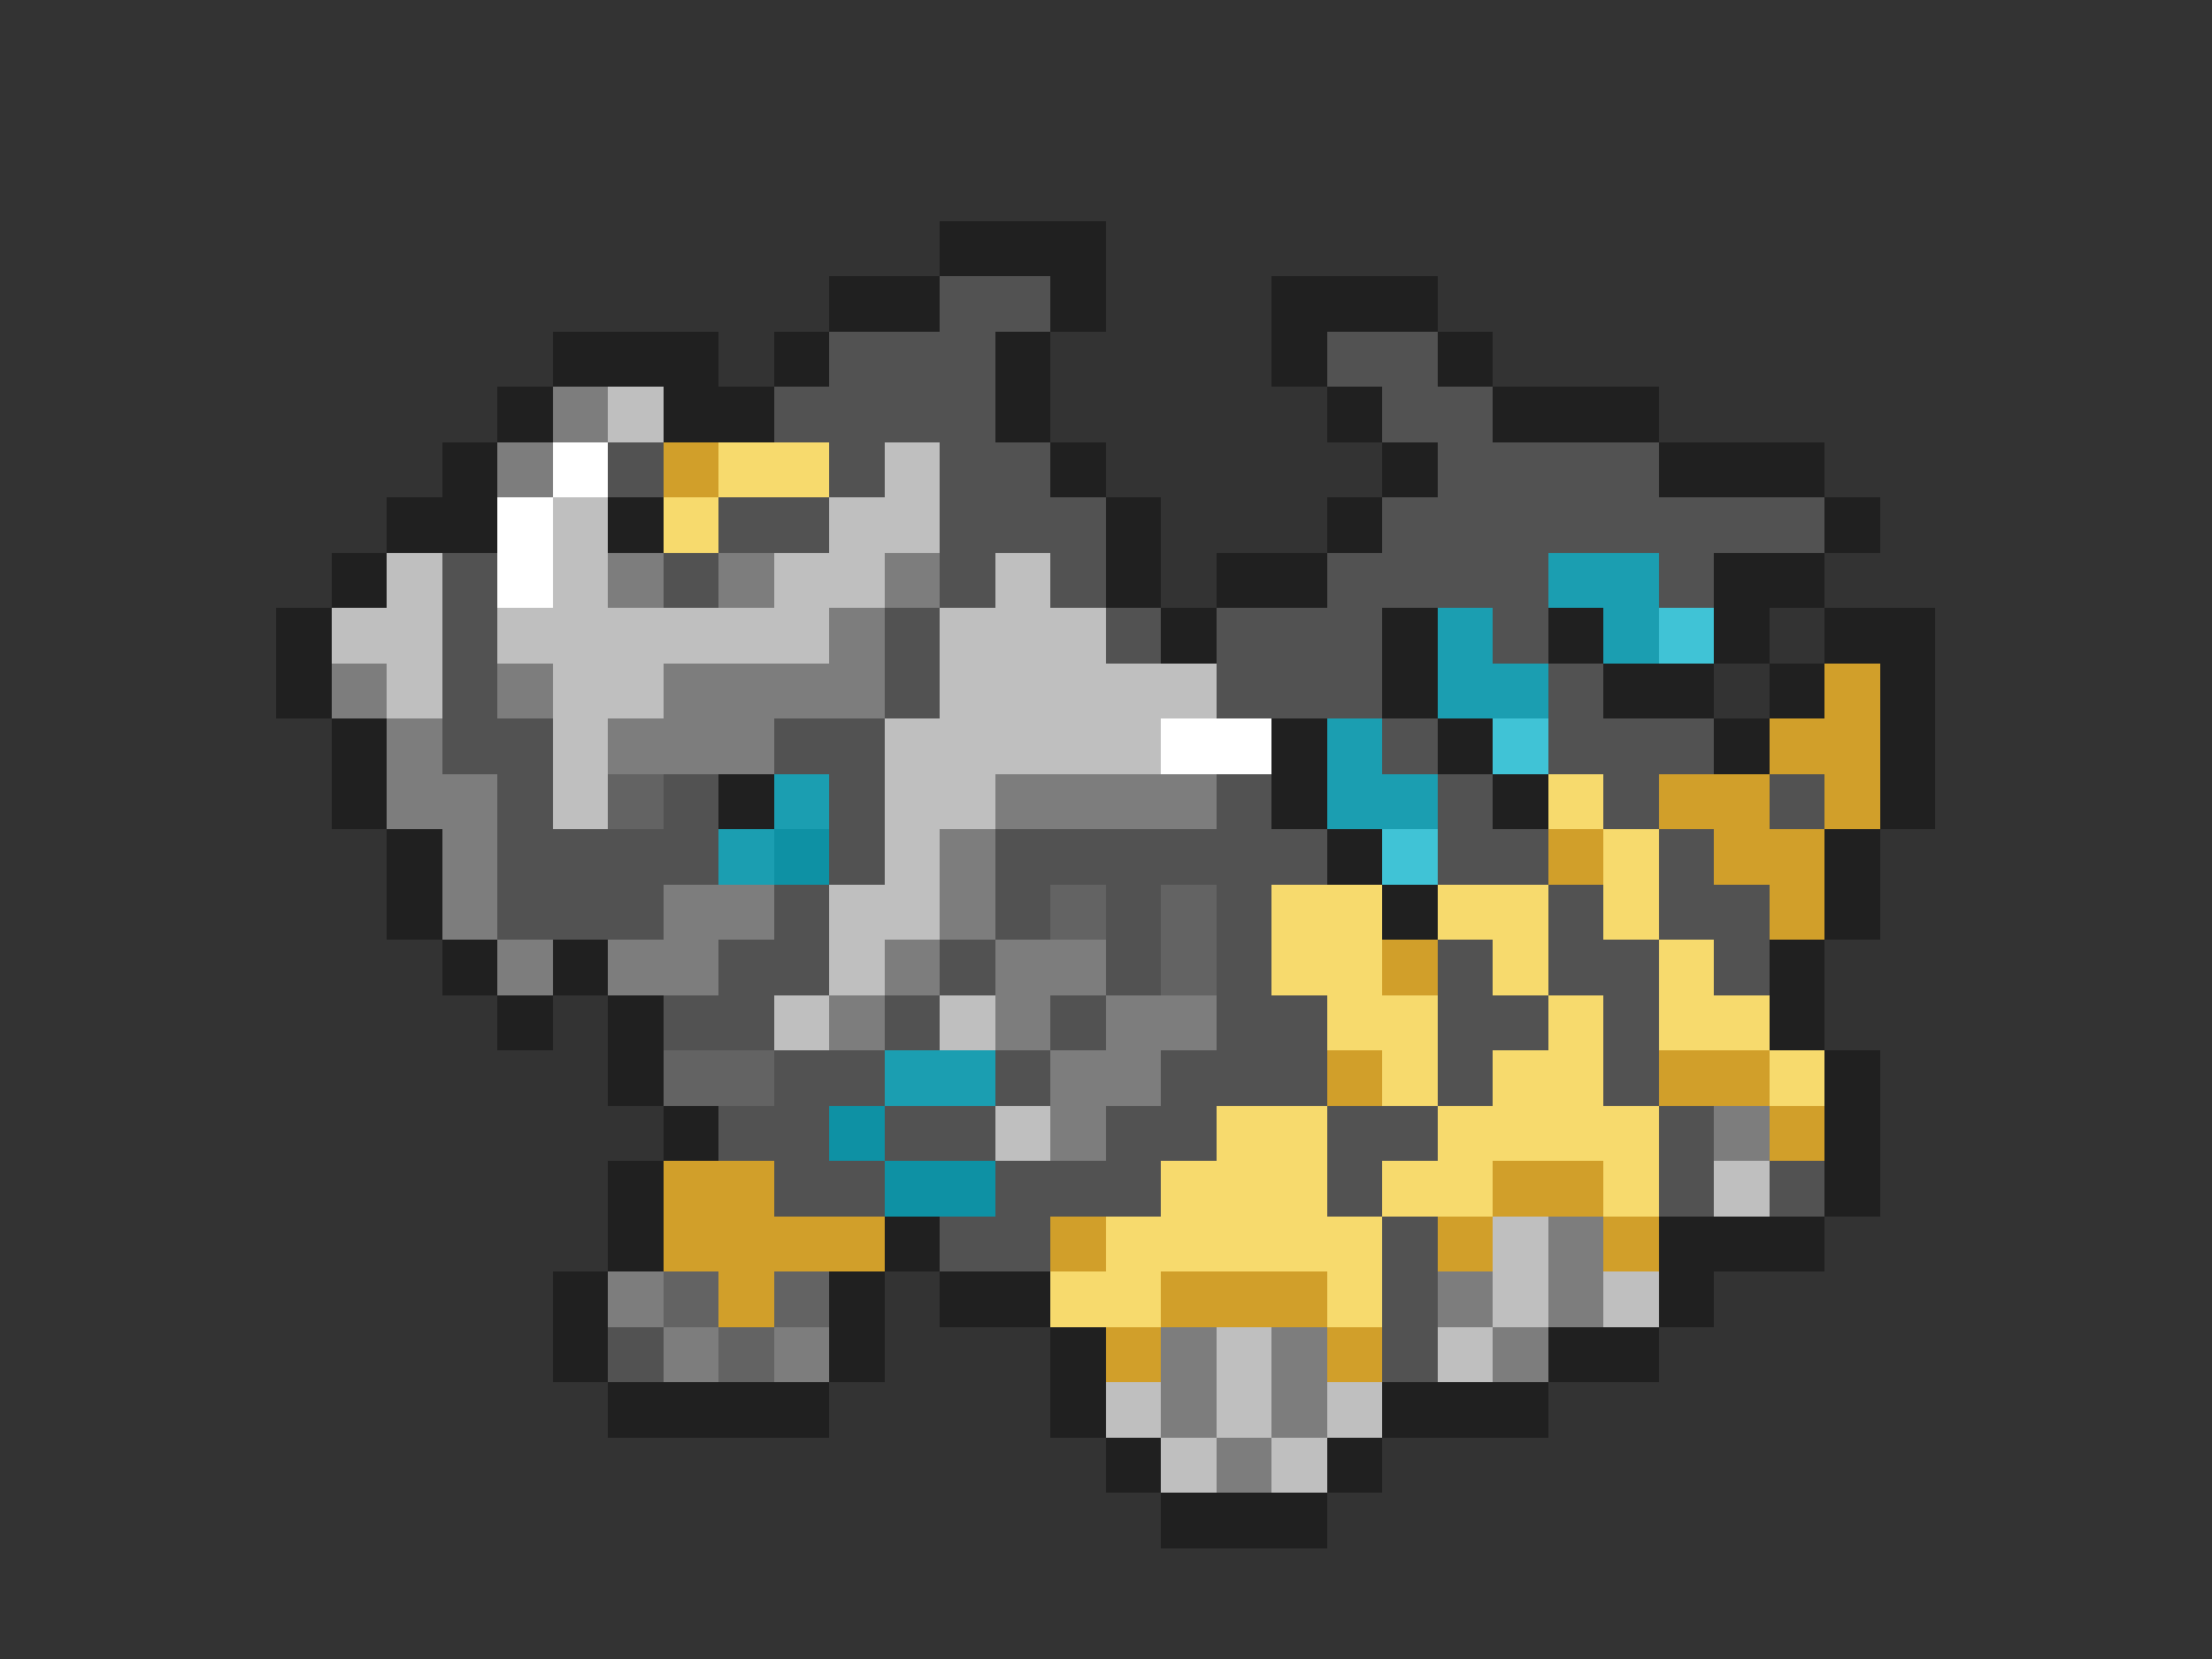 <svg xmlns="http://www.w3.org/2000/svg" viewBox="0 -0.5 40 30" shape-rendering="crispEdges">
<rect x="0" y="-0.5" width="40" height="30" fill="#333333" stroke="none"/>
<path stroke="#202020" d="M17 4h3M15 5h2M19 5h1M23 5h3M10 6h3M14 6h1M18 6h1M23 6h1M26 6h1M9 7h1M12 7h2M18 7h1M24 7h1M27 7h3M8 8h1M19 8h1M25 8h1M30 8h3M7 9h2M11 9h1M20 9h1M24 9h1M33 9h1M6 10h1M20 10h1M22 10h2M31 10h2M5 11h1M21 11h1M25 11h1M28 11h1M31 11h1M33 11h2M5 12h1M25 12h1M29 12h2M32 12h1M34 12h1M6 13h1M23 13h1M26 13h1M31 13h1M34 13h1M6 14h1M13 14h1M23 14h1M27 14h1M34 14h1M7 15h1M24 15h1M33 15h1M7 16h1M25 16h1M33 16h1M8 17h1M10 17h1M32 17h1M9 18h1M11 18h1M32 18h1M11 19h1M33 19h1M12 20h1M33 20h1M11 21h1M33 21h1M11 22h1M16 22h1M30 22h3M10 23h1M15 23h1M17 23h2M30 23h1M10 24h1M15 24h1M19 24h1M28 24h2M11 25h4M19 25h1M25 25h3M20 26h1M24 26h1M21 27h3" />
<path stroke="#525252" d="M17 5h2M15 6h3M24 6h2M14 7h4M25 7h2M11 8h1M15 8h1M17 8h2M26 8h4M13 9h2M17 9h3M25 9h8M8 10h1M12 10h1M17 10h1M19 10h1M24 10h4M30 10h1M8 11h1M16 11h1M20 11h1M22 11h3M27 11h1M8 12h1M16 12h1M22 12h3M28 12h1M8 13h2M14 13h2M25 13h1M28 13h3M9 14h1M12 14h1M15 14h1M22 14h1M26 14h1M29 14h1M32 14h1M9 15h4M15 15h1M18 15h6M26 15h2M30 15h1M9 16h3M14 16h1M18 16h1M20 16h1M22 16h1M28 16h1M30 16h2M13 17h2M17 17h1M20 17h1M22 17h1M26 17h1M28 17h2M31 17h1M12 18h2M16 18h1M19 18h1M22 18h2M26 18h2M29 18h1M14 19h2M18 19h1M21 19h3M26 19h1M29 19h1M13 20h2M16 20h2M20 20h2M24 20h2M30 20h1M14 21h2M18 21h3M24 21h1M30 21h1M32 21h1M17 22h2M25 22h1M25 23h1M11 24h1M25 24h1" />
<path stroke="#7d7d7d" d="M10 7h1M9 8h1M11 10h1M13 10h1M16 10h1M15 11h1M6 12h1M9 12h1M12 12h4M7 13h1M11 13h3M7 14h2M18 14h4M8 15h1M17 15h1M8 16h1M12 16h2M17 16h1M9 17h1M11 17h2M16 17h1M18 17h2M15 18h1M18 18h1M20 18h2M19 19h2M19 20h1M31 20h1M28 22h1M11 23h1M26 23h1M28 23h1M12 24h1M14 24h1M21 24h1M23 24h1M27 24h1M21 25h1M23 25h1M22 26h1" />
<path stroke="#bfbfbf" d="M11 7h1M16 8h1M10 9h1M15 9h2M7 10h1M10 10h1M14 10h2M18 10h1M6 11h2M9 11h6M17 11h3M7 12h1M10 12h2M17 12h5M10 13h1M16 13h5M10 14h1M16 14h2M16 15h1M15 16h2M15 17h1M14 18h1M17 18h1M18 20h1M31 21h1M27 22h1M27 23h1M29 23h1M22 24h1M26 24h1M20 25h1M22 25h1M24 25h1M21 26h1M23 26h1" />
<path stroke="#ffffff" d="M10 8h1M9 9h1M9 10h1M21 13h2" />
<path stroke="#d19f2a" d="M12 8h1M33 12h1M32 13h2M30 14h2M33 14h1M28 15h1M31 15h2M32 16h1M25 17h1M24 19h1M30 19h2M32 20h1M12 21h2M27 21h2M12 22h4M19 22h1M26 22h1M29 22h1M13 23h1M21 23h3M20 24h1M24 24h1" />
<path stroke="#f7da6d" d="M13 8h2M12 9h1M28 14h1M29 15h1M23 16h2M26 16h2M29 16h1M23 17h2M27 17h1M30 17h1M24 18h2M28 18h1M30 18h2M25 19h1M27 19h2M32 19h1M22 20h2M26 20h4M21 21h3M25 21h2M29 21h1M20 22h5M19 23h2M24 23h1" />
<path stroke="#1b9eb1" d="M28 10h2M26 11h1M29 11h1M26 12h2M24 13h1M14 14h1M24 14h2M13 15h1M16 19h2" />
<path stroke="#40c3d6" d="M30 11h1M27 13h1M25 15h1" />
<path stroke="#636363" d="M11 14h1M19 16h1M21 16h1M21 17h1M12 19h2M12 23h1M14 23h1M13 24h1" />
<path stroke="#0e91a4" d="M14 15h1M15 20h1M16 21h2" />
</svg>